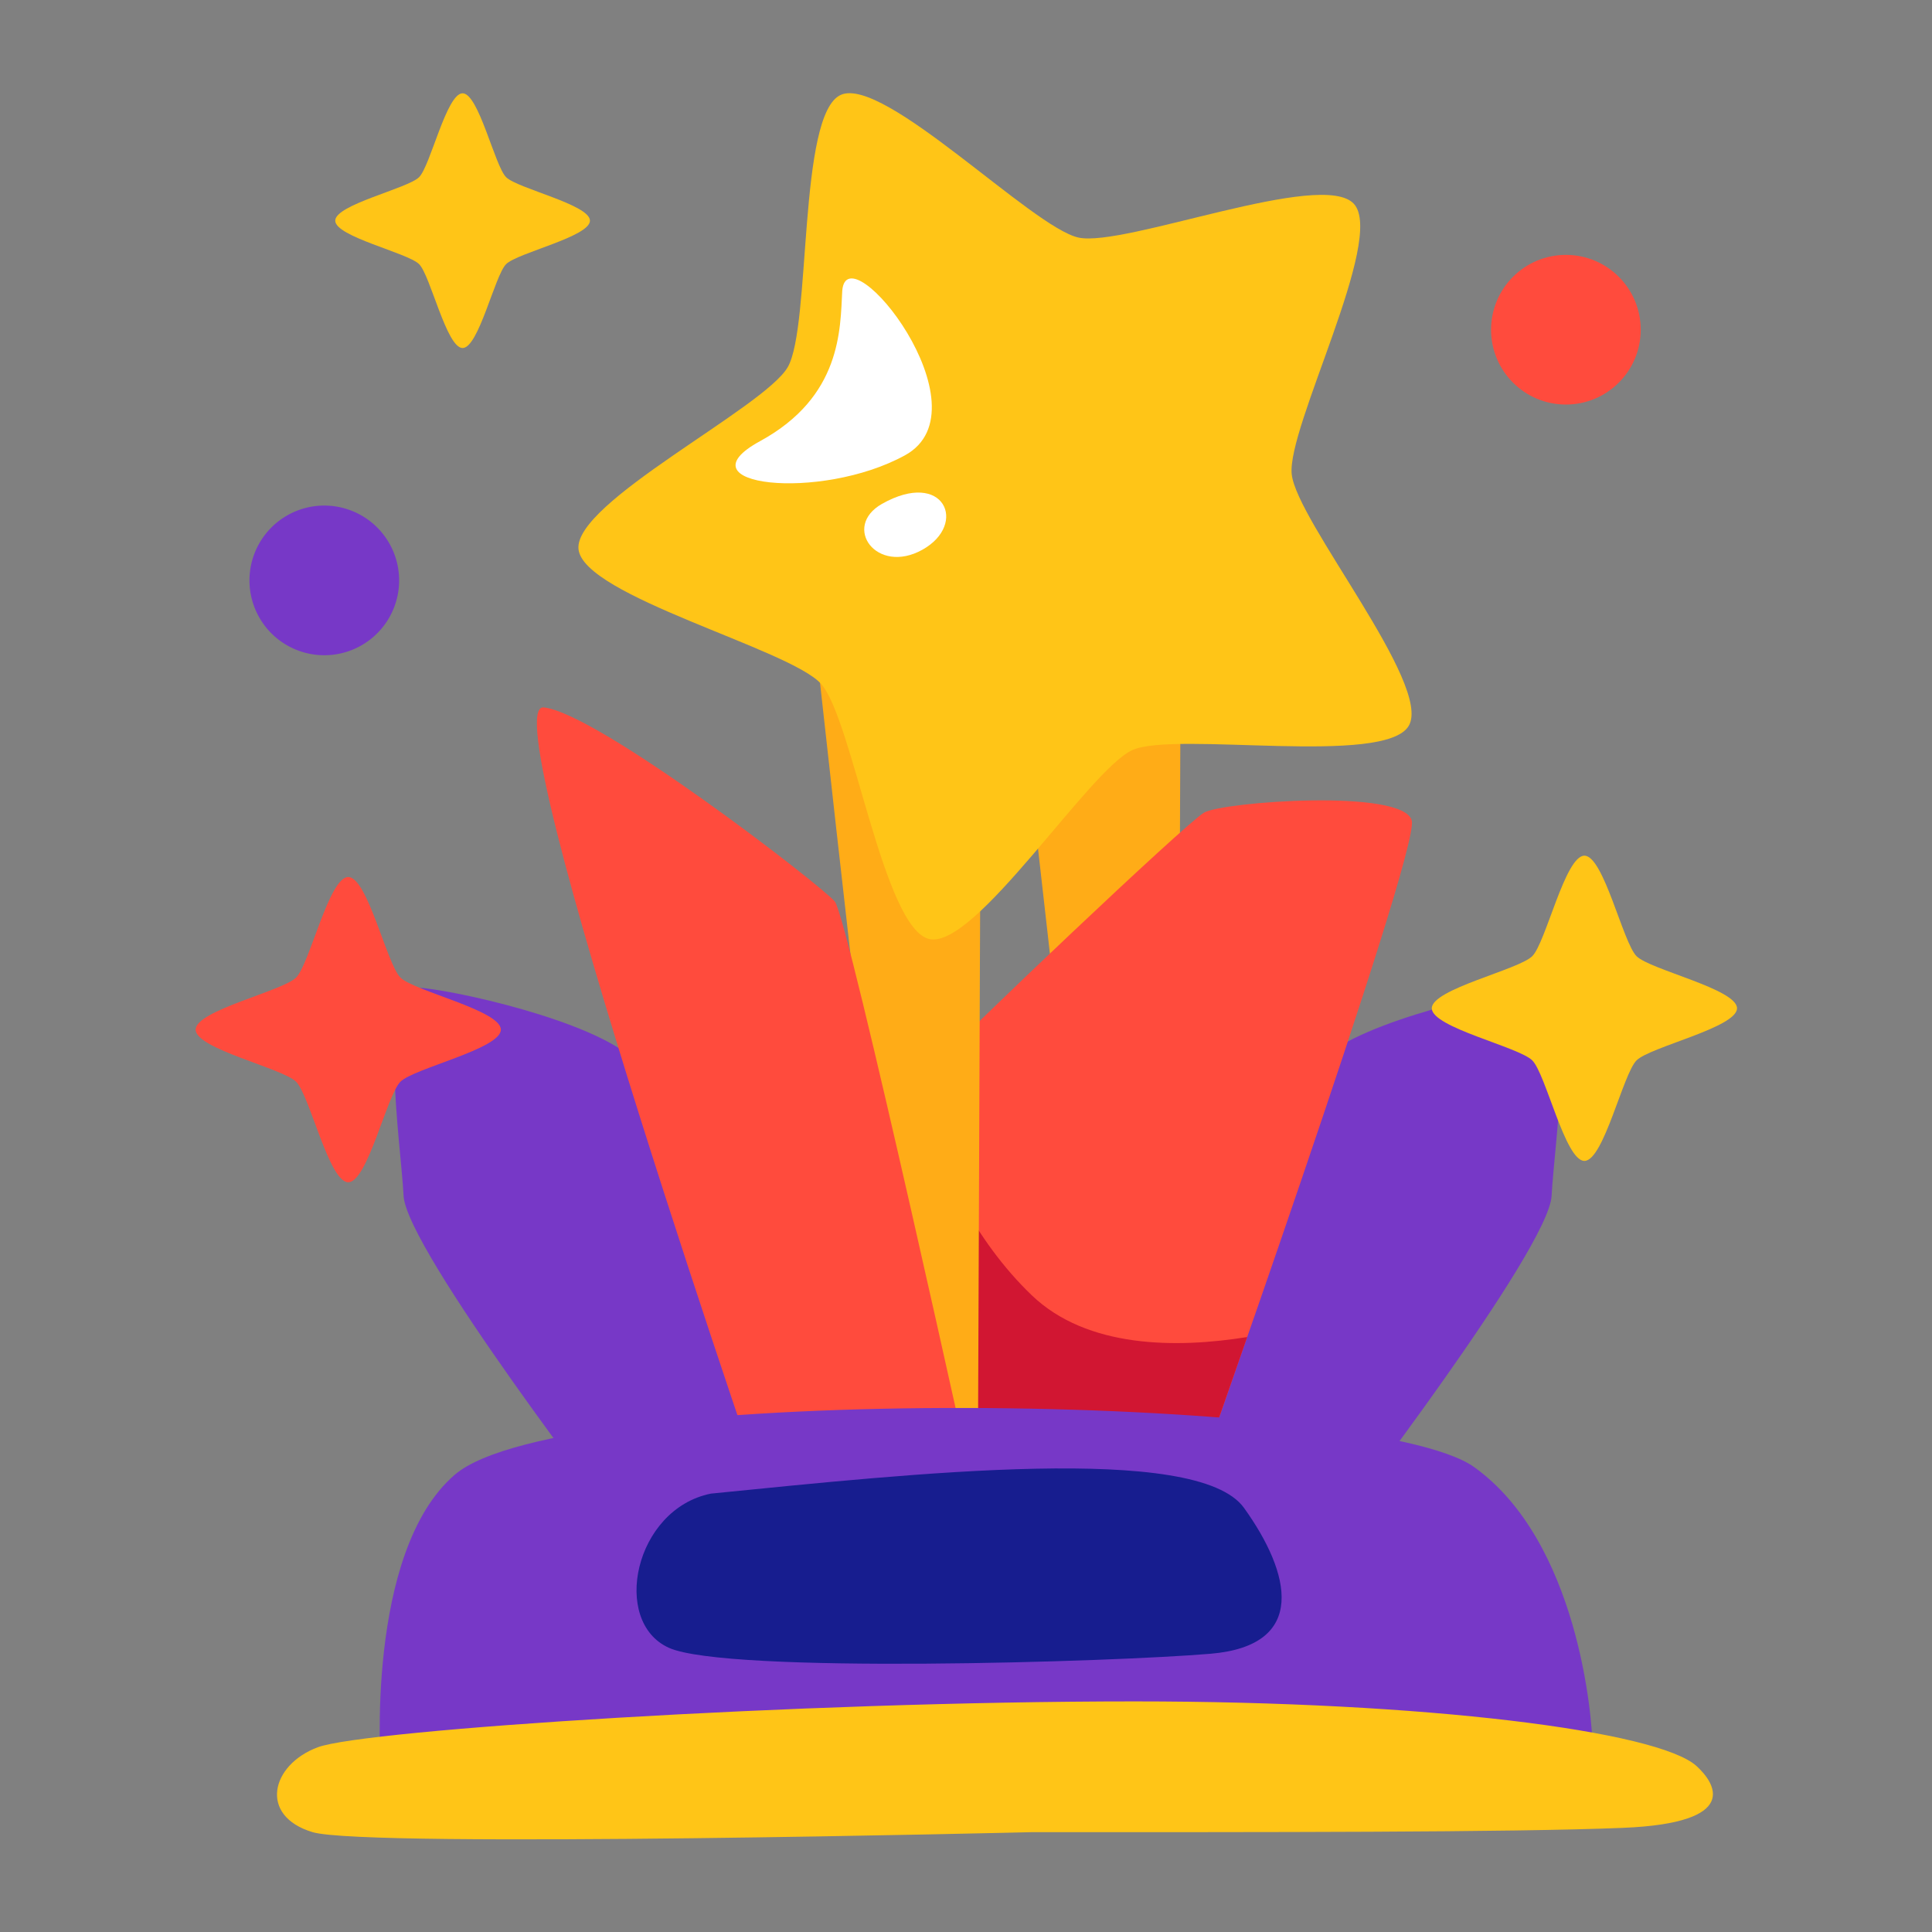 <svg id="svg8" height="512" viewBox="0 0 135.467 135.467" width="512" xmlns="http://www.w3.org/2000/svg" xmlns:svg="http://www.w3.org/2000/svg"><rect x="0" y="0" width="135.467" height="135.467" fill="#808080" stroke="none"/><clipPath id="clipPath5136"><rect id="rect5138" height="89.013" rx="7.858" width="87.501" x="-68.036" y="22.301"/></clipPath><clipPath id="clipPath3786"><path id="rect3788" d="m84.667 15.119h79.375v72.571h-79.375z" paint-order="fill markers stroke"/></clipPath><g id="layer1"><g id="g4582" transform="matrix(1.02 0 0 1.02 -11.216 .017)"><g id="g24958"><g id="g13954"><g id="g5977"><g id="g3564"><g id="g6428" transform="translate(2.669)"><g id="g6446"><g id="g6696" transform="translate(-.524)"><path id="path6676" d="m89.566 100.529c0-.371 7.877-24.557 9.73-27.245 1.853-2.687 11.491-5.004 14.827-5.375 3.336-.371 1.575 10.564 1.39 14.271-.185 3.707-14.827 22.704-14.827 22.704z" fill="#7738c7" paint-order="markers stroke fill"/><path id="path6674" d="m62.541 100.529c0-.371-7.877-24.557-9.73-27.245-1.853-2.687-11.491-5.004-14.827-5.375-3.336-.371-1.575 10.564-1.39 14.271.185 3.707 14.827 22.704 14.827 22.704z" fill="#7738c7" paint-order="markers stroke fill"/><path id="path6388" d="m90.065 32.162s-.288 71.495-.288 71.495-3.382-.465-4.561-5.051c-1.179-4.587-7.077-58.974-7.077-58.974z" fill="#ffac17" paint-order="markers stroke fill"/><path id="path6379" d="m67.166 103.287s5.004-28.913 6.301-30.395c1.297-1.483 16.866-16.31 18.163-17.051 1.297-.741 13.715-1.668 14.271.556.556 2.224-15.568 47.632-15.568 47.632z" fill="#ff4b3d" paint-order="markers stroke fill"/><path id="path6381" d="m72.347 76.495c-1.942 8.083-5.181 26.793-5.181 26.793l23.167.741s1.868-5.271 4.254-12.134c-4.841.778-10.999.789-14.818-2.879-4.004-3.846-6.237-8.885-7.422-12.522z" fill="#d11632" paint-order="markers stroke fill"/><path id="path6386" d="m76.35 32.162s-.288 71.495-.288 71.495-3.382-.465-4.561-5.051c-1.179-4.587-7.077-58.974-7.077-58.974z" fill="#ffac17" paint-order="markers stroke fill"/><path id="path6377" d="m62.162 104.955s-19.646-56.713-15.939-56.342c3.707.371 19.09 12.232 20.016 13.344.927 1.112 9.823 41.701 9.823 41.701z" fill="#ff4b3d" paint-order="markers stroke fill"/><path id="path6374" d="m35.026 121.54s-1.095-14.862 5.09-20.182c7.465-6.422 62.946-5.635 70.072-.524 7.126 5.111 8.144 17.168 8.144 19.396s-83.306 1.311-83.306 1.311z" fill="#7738c7" paint-order="markers stroke fill"/><path id="path6370" d="m105.696 49.871c-1.621 2.807-16.033.353-18.994 1.671-2.961 1.318-10.781 13.671-13.952 12.997-3.171-.674-5.29-15.139-7.459-17.548s-16.334-6.029-16.672-9.253 12.764-9.71 14.384-12.517c1.621-2.807.686-17.397 3.648-18.716 2.961-1.318 13.178 9.139 16.349 9.812 3.171.674 16.758-4.723 18.927-2.314 2.169 2.409-4.619 15.357-4.28 18.581s9.671 14.478 8.05 17.285z" fill="#ffc517" paint-order="markers stroke fill"/><path id="path6372" d="m79.771 125.931s-45.709 1.112-49.429 0-2.879-4.633.36-5.838 33.051-3.151 56.147-3.151c20.064 0 35.992 2.039 38.631 4.448 1.296 1.183 3.074 3.907-5.04 4.244-7.687.319-25.027.297-40.669.297z" fill="#ffc517" paint-order="markers stroke fill"/><path id="path6390" d="m66.749 19.978c-.139 2.641-.046 7.274-5.653 10.333-5.606 3.058 4.124 4.17 9.962.973 5.838-3.197-3.985-15.476-4.309-11.306z" fill="#fff" paint-order="markers stroke fill"/><path id="path6392" d="m69.483 34.62c-2.78 1.575-.371 4.911 2.78 3.151 3.151-1.761 1.483-5.56-2.78-3.151z" fill="#fff" paint-order="markers stroke fill"/><path id="path6394" d="m57.717 102.659c13.913-1.386 33.424-3.506 36.648.978 3.224 4.484 4.411 9.458-2.29 10.029-6.702.571-33.255 1.386-37.242-.408-3.987-1.794-2.375-9.539 2.884-10.599z" fill="#171d8f" paint-order="markers stroke fill"/><path id="path6396" d="m32.791 81.255c-1.323 0-2.647-5.973-3.583-6.908-.935-.935-6.908-2.26-6.908-3.583 0-1.323 5.973-2.647 6.908-3.583.935-.935 2.26-6.908 3.583-6.908 1.323 0 2.647 5.973 3.583 6.908.935.935 6.908 2.26 6.908 3.583 0 1.323-5.973 2.647-6.908 3.583-.935.935-2.26 6.908-3.583 6.908z" fill="#ff4b3d" paint-order="markers stroke fill"/><path id="path6399" d="m117.767 79.787c-1.323 0-2.647-5.973-3.583-6.908-.935-.935-6.908-2.26-6.908-3.583 0-1.323 5.973-2.647 6.908-3.583s2.26-6.908 3.583-6.908c1.323 0 2.647 5.973 3.583 6.908.935.935 6.908 2.26 6.908 3.583s-5.973 2.647-6.908 3.583c-.935.935-2.26 6.908-3.583 6.908z" fill="#ffc517" paint-order="markers stroke fill"/><path id="path6401" d="m40.651 23.907c-1.104 0-2.209-4.985-2.99-5.765-.781-.781-5.765-1.886-5.765-2.99 0-1.104 4.985-2.209 5.765-2.99.781-.781 1.886-5.765 2.99-5.765 1.104 0 2.209 4.985 2.99 5.765.781.781 5.765 1.886 5.765 2.99 0 1.104-4.985 2.209-5.765 2.99s-1.886 5.765-2.99 5.765z" fill="#ffc517" paint-order="markers stroke fill"/><path id="path6407" d="m36.288 39.882a5.144 5.144 0 0 1 -5.144 5.144 5.144 5.144 0 0 1 -5.144-5.144 5.144 5.144 0 0 1 5.144-5.144 5.144 5.144 0 0 1 5.144 5.144z" fill="#7738c7" paint-order="markers stroke fill"/><path id="path6410" d="m116.495 17.505c2.841 0 5.144 2.303 5.144 5.144 0 2.841-2.303 5.144-5.144 5.144-2.841 0-5.144-2.303-5.144-5.144 0-2.841 2.303-5.144 5.144-5.144z" fill="#ff4b3d" paint-order="markers stroke fill"/></g></g></g></g></g></g></g></g></g></svg>